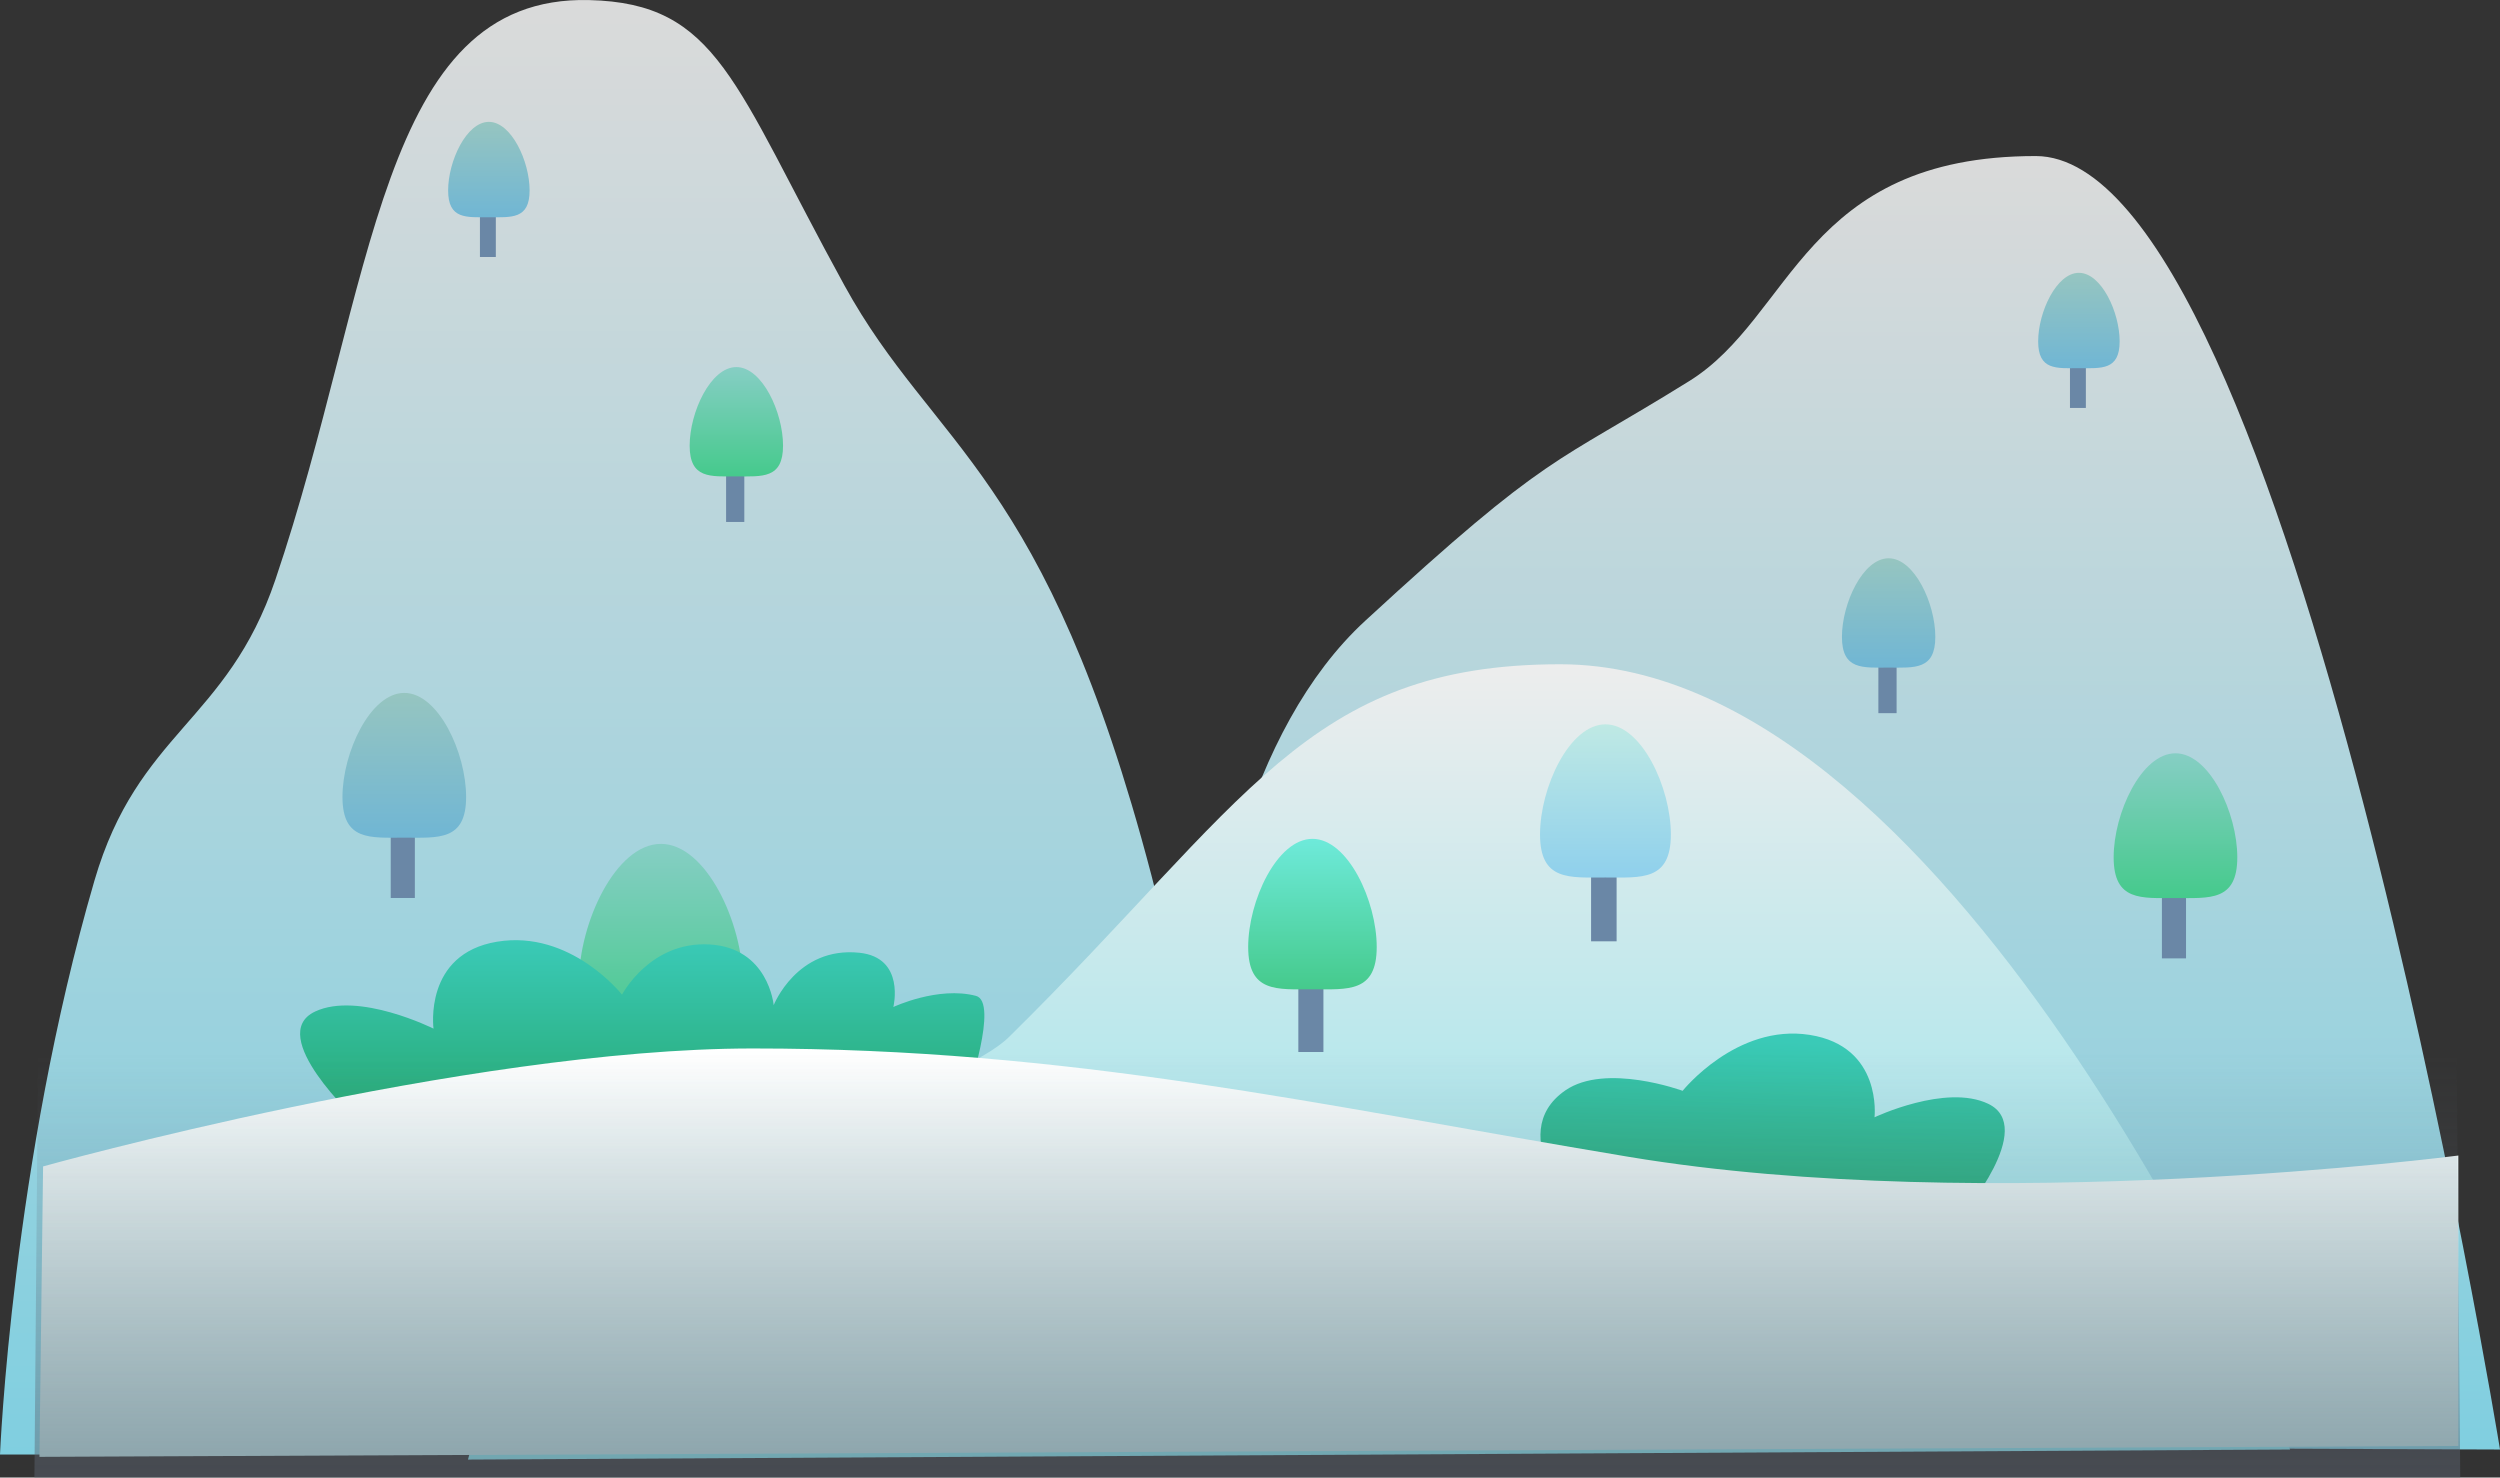 <svg version="1.1" xmlns="http://www.w3.org/2000/svg" xmlns:xlink="http://www.w3.org/1999/xlink" width="496.843" height="293.647" viewBox="0,0,496.843,293.647"><rect x="0" y="0" width="496.843" height="293.647" fill="#333333" stroke="none"/><defs><linearGradient x1="396.5" y1="100.598" x2="396.5" y2="357.659" gradientUnits="userSpaceOnUse" id="color-1"><stop offset="0" stop-color="#dadada"/><stop offset="1" stop-color="#80cfe0"/></linearGradient><linearGradient x1="109" y1="69.598" x2="109" y2="358.659" gradientUnits="userSpaceOnUse" id="color-2"><stop offset="0" stop-color="#dadada"/><stop offset="1" stop-color="#80cfe0"/></linearGradient><linearGradient x1="72.287" y1="207.293" x2="72.287" y2="236.074" gradientUnits="userSpaceOnUse" id="color-3"><stop offset="0" stop-color="#96c5c0"/><stop offset="1" stop-color="#70b6d4"/></linearGradient><linearGradient x1="138.279" y1="142.537" x2="138.279" y2="164.273" gradientUnits="userSpaceOnUse" id="color-4"><stop offset="0" stop-color="#86cec4"/><stop offset="1" stop-color="#45ca8c"/></linearGradient><linearGradient x1="302" y1="201.598" x2="302" y2="357.659" gradientUnits="userSpaceOnUse" id="color-5"><stop offset="0" stop-color="#ededed"/><stop offset="1" stop-color="#86e2eb"/></linearGradient><linearGradient x1="252.772" y1="236.293" x2="252.772" y2="266.211" gradientUnits="userSpaceOnUse" id="color-6"><stop offset="0" stop-color="#6eeada"/><stop offset="1" stop-color="#45ca8c"/></linearGradient><linearGradient x1="311" y1="213.537" x2="311" y2="243.989" gradientUnits="userSpaceOnUse" id="color-7"><stop offset="0" stop-color="#bfe9e4"/><stop offset="1" stop-color="#8fd0ec"/></linearGradient><linearGradient x1="89.096" y1="93.805" x2="89.096" y2="112.769" gradientUnits="userSpaceOnUse" id="color-8"><stop offset="0" stop-color="#96c5c0"/><stop offset="1" stop-color="#70b6d4"/></linearGradient><linearGradient x1="123.287" y1="237.293" x2="123.287" y2="275.444" gradientUnits="userSpaceOnUse" id="color-9"><stop offset="0" stop-color="#86cec4"/><stop offset="1" stop-color="#45ca8c"/></linearGradient><linearGradient x1="367.279" y1="180.537" x2="367.279" y2="202.273" gradientUnits="userSpaceOnUse" id="color-10"><stop offset="0" stop-color="#96c5c0"/><stop offset="1" stop-color="#70b6d4"/></linearGradient><linearGradient x1="405.096" y1="123.805" x2="405.096" y2="142.769" gradientUnits="userSpaceOnUse" id="color-11"><stop offset="0" stop-color="#96c5c0"/><stop offset="1" stop-color="#70b6d4"/></linearGradient><linearGradient x1="424.287" y1="219.293" x2="424.287" y2="248.074" gradientUnits="userSpaceOnUse" id="color-12"><stop offset="0" stop-color="#86cec4"/><stop offset="1" stop-color="#45ca8c"/></linearGradient><linearGradient x1="322.611" y1="275.471" x2="320.761" y2="318.581" gradientUnits="userSpaceOnUse" id="color-13"><stop offset="0" stop-color="#3acab7"/><stop offset="1" stop-color="#24a367"/></linearGradient><linearGradient x1="119.763" y1="256.552" x2="119.763" y2="298.695" gradientUnits="userSpaceOnUse" id="color-14"><stop offset="0" stop-color="#3acab7"/><stop offset="1" stop-color="#24a367"/></linearGradient><linearGradient x1="245.549" y1="277.953" x2="245.549" y2="356.953" gradientUnits="userSpaceOnUse" id="color-15"><stop offset="0" stop-color="#ffffff"/><stop offset="1" stop-color="#bce1e3"/></linearGradient><linearGradient x1="243.075" y1="279.002" x2="243.075" y2="449.002" gradientUnits="userSpaceOnUse" id="color-16"><stop offset="0" stop-color="#5c6471" stop-opacity="0"/><stop offset="1" stop-color="#5c6471"/></linearGradient></defs><g transform="translate(8.061,-69.585)"><g data-paper-data="{&quot;isPaintingLayer&quot;:true}" fill-rule="nonzero" stroke="none" stroke-width="0" stroke-linecap="butt" stroke-linejoin="miter" stroke-miterlimit="10" stroke-dasharray="" stroke-dashoffset="0" style="mix-blend-mode: normal"><path d="M228.939,356.659c0,0 -12.437,-120.639 34.324,-163.704c36.767,-33.861 37.176,-30.716 64.399,-47.642c20.667,-12.849 22.774,-44.715 68.838,-44.715c50.534,0 92.282,257.061 92.282,257.061z" data-paper-data="{&quot;origRot&quot;:0}" fill="url(#color-1)"/><path d="M-8.061,358.659c0,0 2.399,-57.917 18.763,-114.041c8.632,-29.604 26.367,-31.491 35.968,-59.833c19.754,-58.314 20.493,-116.186 62.329,-115.186c25.668,0.614 28.678,16.496 50.739,56.672c17.879,32.561 39.988,36.982 61.051,117.339c14.125,53.889 5.271,115.05 5.271,115.05z" data-paper-data="{&quot;origRot&quot;:0}" fill="url(#color-2)"/><g><path d="M69.59,248.049v-20.378h4.795v20.378z" data-paper-data="{&quot;origPos&quot;:null}" fill="#6a87a6"/><path d="M84.574,227.97c0,8.772 -5.501,8.091 -12.287,8.091c-6.786,0 -12.287,0.681 -12.287,-8.091c0,-8.772 5.501,-20.678 12.287,-20.678c6.786,0 12.287,11.906 12.287,20.678z" data-paper-data="{&quot;origPos&quot;:null}" fill="url(#color-3)"/></g><g><path d="M136.242,173.317v-15.39h3.621v15.39z" data-paper-data="{&quot;origPos&quot;:null}" fill="#6a87a6"/><path d="M147.559,158.153c0,6.625 -4.155,6.111 -9.279,6.111c-5.125,0 -9.279,0.514 -9.279,-6.111c0,-6.625 4.155,-15.617 9.279,-15.617c5.125,0 9.279,8.992 9.279,15.617z" data-paper-data="{&quot;origPos&quot;:null}" fill="url(#color-4)"/></g><path d="M84.939,359.659c0,0 5.794,-25.004 37.036,-49.292c16.762,-13.031 60.79,-25.144 70.471,-34.675c47.145,-46.417 59.139,-74.094 109.554,-74.094c80.061,0 145.061,156.061 145.061,156.061z" data-paper-data="{&quot;origRot&quot;:0}" fill="url(#color-5)"/><g><path d="M249.968,278.659v-21.183h4.984v21.183z" data-paper-data="{&quot;origPos&quot;:null}" fill="#6a87a6"/><path d="M265.544,257.787c0,9.118 -5.718,8.411 -12.772,8.411c-7.054,0 -12.772,0.707 -12.772,-8.411c0,-9.118 5.718,-21.494 12.772,-21.494c7.054,0 12.772,12.376 12.772,21.494z" data-paper-data="{&quot;origPos&quot;:null}" fill="url(#color-6)"/></g><g><path d="M308.146,256.659v-21.561h5.073v21.561z" data-paper-data="{&quot;origPos&quot;:null}" fill="#6a87a6"/><path d="M324,235.415c0,9.281 -5.82,8.561 -13,8.561c-7.18,0 -13,0.72 -13,-8.561c0,-9.281 5.82,-21.878 13,-21.878c7.18,0 13,12.597 13,21.878z" data-paper-data="{&quot;origPos&quot;:null}" fill="url(#color-7)"/></g><g><path d="M87.319,120.659v-13.427h3.159v13.427z" data-paper-data="{&quot;origPos&quot;:null}" fill="#6a87a6"/><path d="M97.191,107.429c0,5.78 -3.625,5.331 -8.096,5.331c-4.471,0 -8.096,0.448 -8.096,-5.331c0,-5.78 3.625,-13.624 8.096,-13.624c4.471,0 8.096,7.845 8.096,13.624z" data-paper-data="{&quot;origPos&quot;:null}" fill="url(#color-8)"/></g><g><path d="M119.712,291.317v-27.012h6.356v27.012z" data-paper-data="{&quot;origPos&quot;:null}" fill="#6a87a6"/><path d="M139.574,264.702c0,11.628 -7.292,10.725 -16.287,10.725c-8.995,0 -16.287,0.902 -16.287,-10.725c0,-11.628 7.292,-27.409 16.287,-27.409c8.995,0 16.287,15.782 16.287,27.409z" data-paper-data="{&quot;origPos&quot;:null}" fill="url(#color-9)"/></g><g><path d="M365.242,211.317v-15.39h3.621v15.39z" data-paper-data="{&quot;origPos&quot;:null}" fill="#6a87a6"/><path d="M376.559,196.153c0,6.625 -4.155,6.111 -9.279,6.111c-5.125,0 -9.279,0.514 -9.279,-6.111c0,-6.625 4.155,-15.617 9.279,-15.617c5.125,0 9.279,8.992 9.279,15.617z" data-paper-data="{&quot;origPos&quot;:null}" fill="url(#color-10)"/></g><g><path d="M403.318,150.659v-13.427h3.159v13.427z" data-paper-data="{&quot;origPos&quot;:null}" fill="#6a87a6"/><path d="M413.191,137.429c0,5.78 -3.625,5.331 -8.096,5.331c-4.471,0 -8.096,0.448 -8.096,-5.331c0,-5.78 3.625,-13.624 8.096,-13.624c4.471,0 8.096,7.845 8.096,13.624z" data-paper-data="{&quot;origPos&quot;:null}" fill="url(#color-11)"/></g><g><path d="M421.59,260.049v-20.378h4.795v20.378z" data-paper-data="{&quot;origPos&quot;:null}" fill="#6a87a6"/><path d="M436.574,239.97c0,8.772 -5.501,8.091 -12.287,8.091c-6.786,0 -12.287,0.681 -12.287,-8.091c0,-8.772 5.501,-20.678 12.287,-20.678c6.786,0 12.287,11.906 12.287,20.678z" data-paper-data="{&quot;origPos&quot;:null}" fill="url(#color-12)"/></g><g><path d="M306.149,311.938c0,0 -15.834,-16.842 -3.129,-25.643c8.004,-5.545 23.322,0.075 23.322,0.075c0,0 10.71,-13.387 25.233,-11.118c14.523,2.269 12.902,16.382 12.902,16.382c0,0 14.169,-6.719 22.596,-2.684c9.748,4.667 -5.265,22.22 -5.265,22.22z" data-paper-data="{&quot;origPos&quot;:null,&quot;index&quot;:null,&quot;origRot&quot;:0}" fill="url(#color-13)"/><path d="M62.888,292.226c0,0 -18.308,-16.91 -8.333,-21.608c8.623,-4.062 23.54,3.395 23.54,3.395c0,0 -2.018,-14.861 12.64,-17.279c14.658,-2.418 24.82,10.53 24.82,10.53c0,0 5.536,-10.619 17.333,-9.984c11.797,0.635 12.811,12.075 12.811,12.075c0,0 4.612,-11.713 17.026,-10.423c9.192,0.955 6.757,10.782 6.757,10.782c0,0 8.883,-4.182 16.414,-2.214c4.577,1.196 -1.676,19.456 -1.676,19.456z" data-paper-data="{&quot;origPos&quot;:null}" fill="url(#color-14)"/><path d="M-0.221,359.117l0.721,-57.721c0,0 83.942,-23.443 141.049,-23.443c63.458,0 111.48,11.118 174.077,21.538c71.521,11.905 164.874,-0.259 164.874,-0.259c0,0 0,49.57 0,55.612c0,1.177 0,2.109 0,2.109z" fill="url(#color-15)"/><path d="M-1.221,363.232l0.721,-84.23h480.659l0.721,84.23z" fill="url(#color-16)"/></g></g></g></svg>